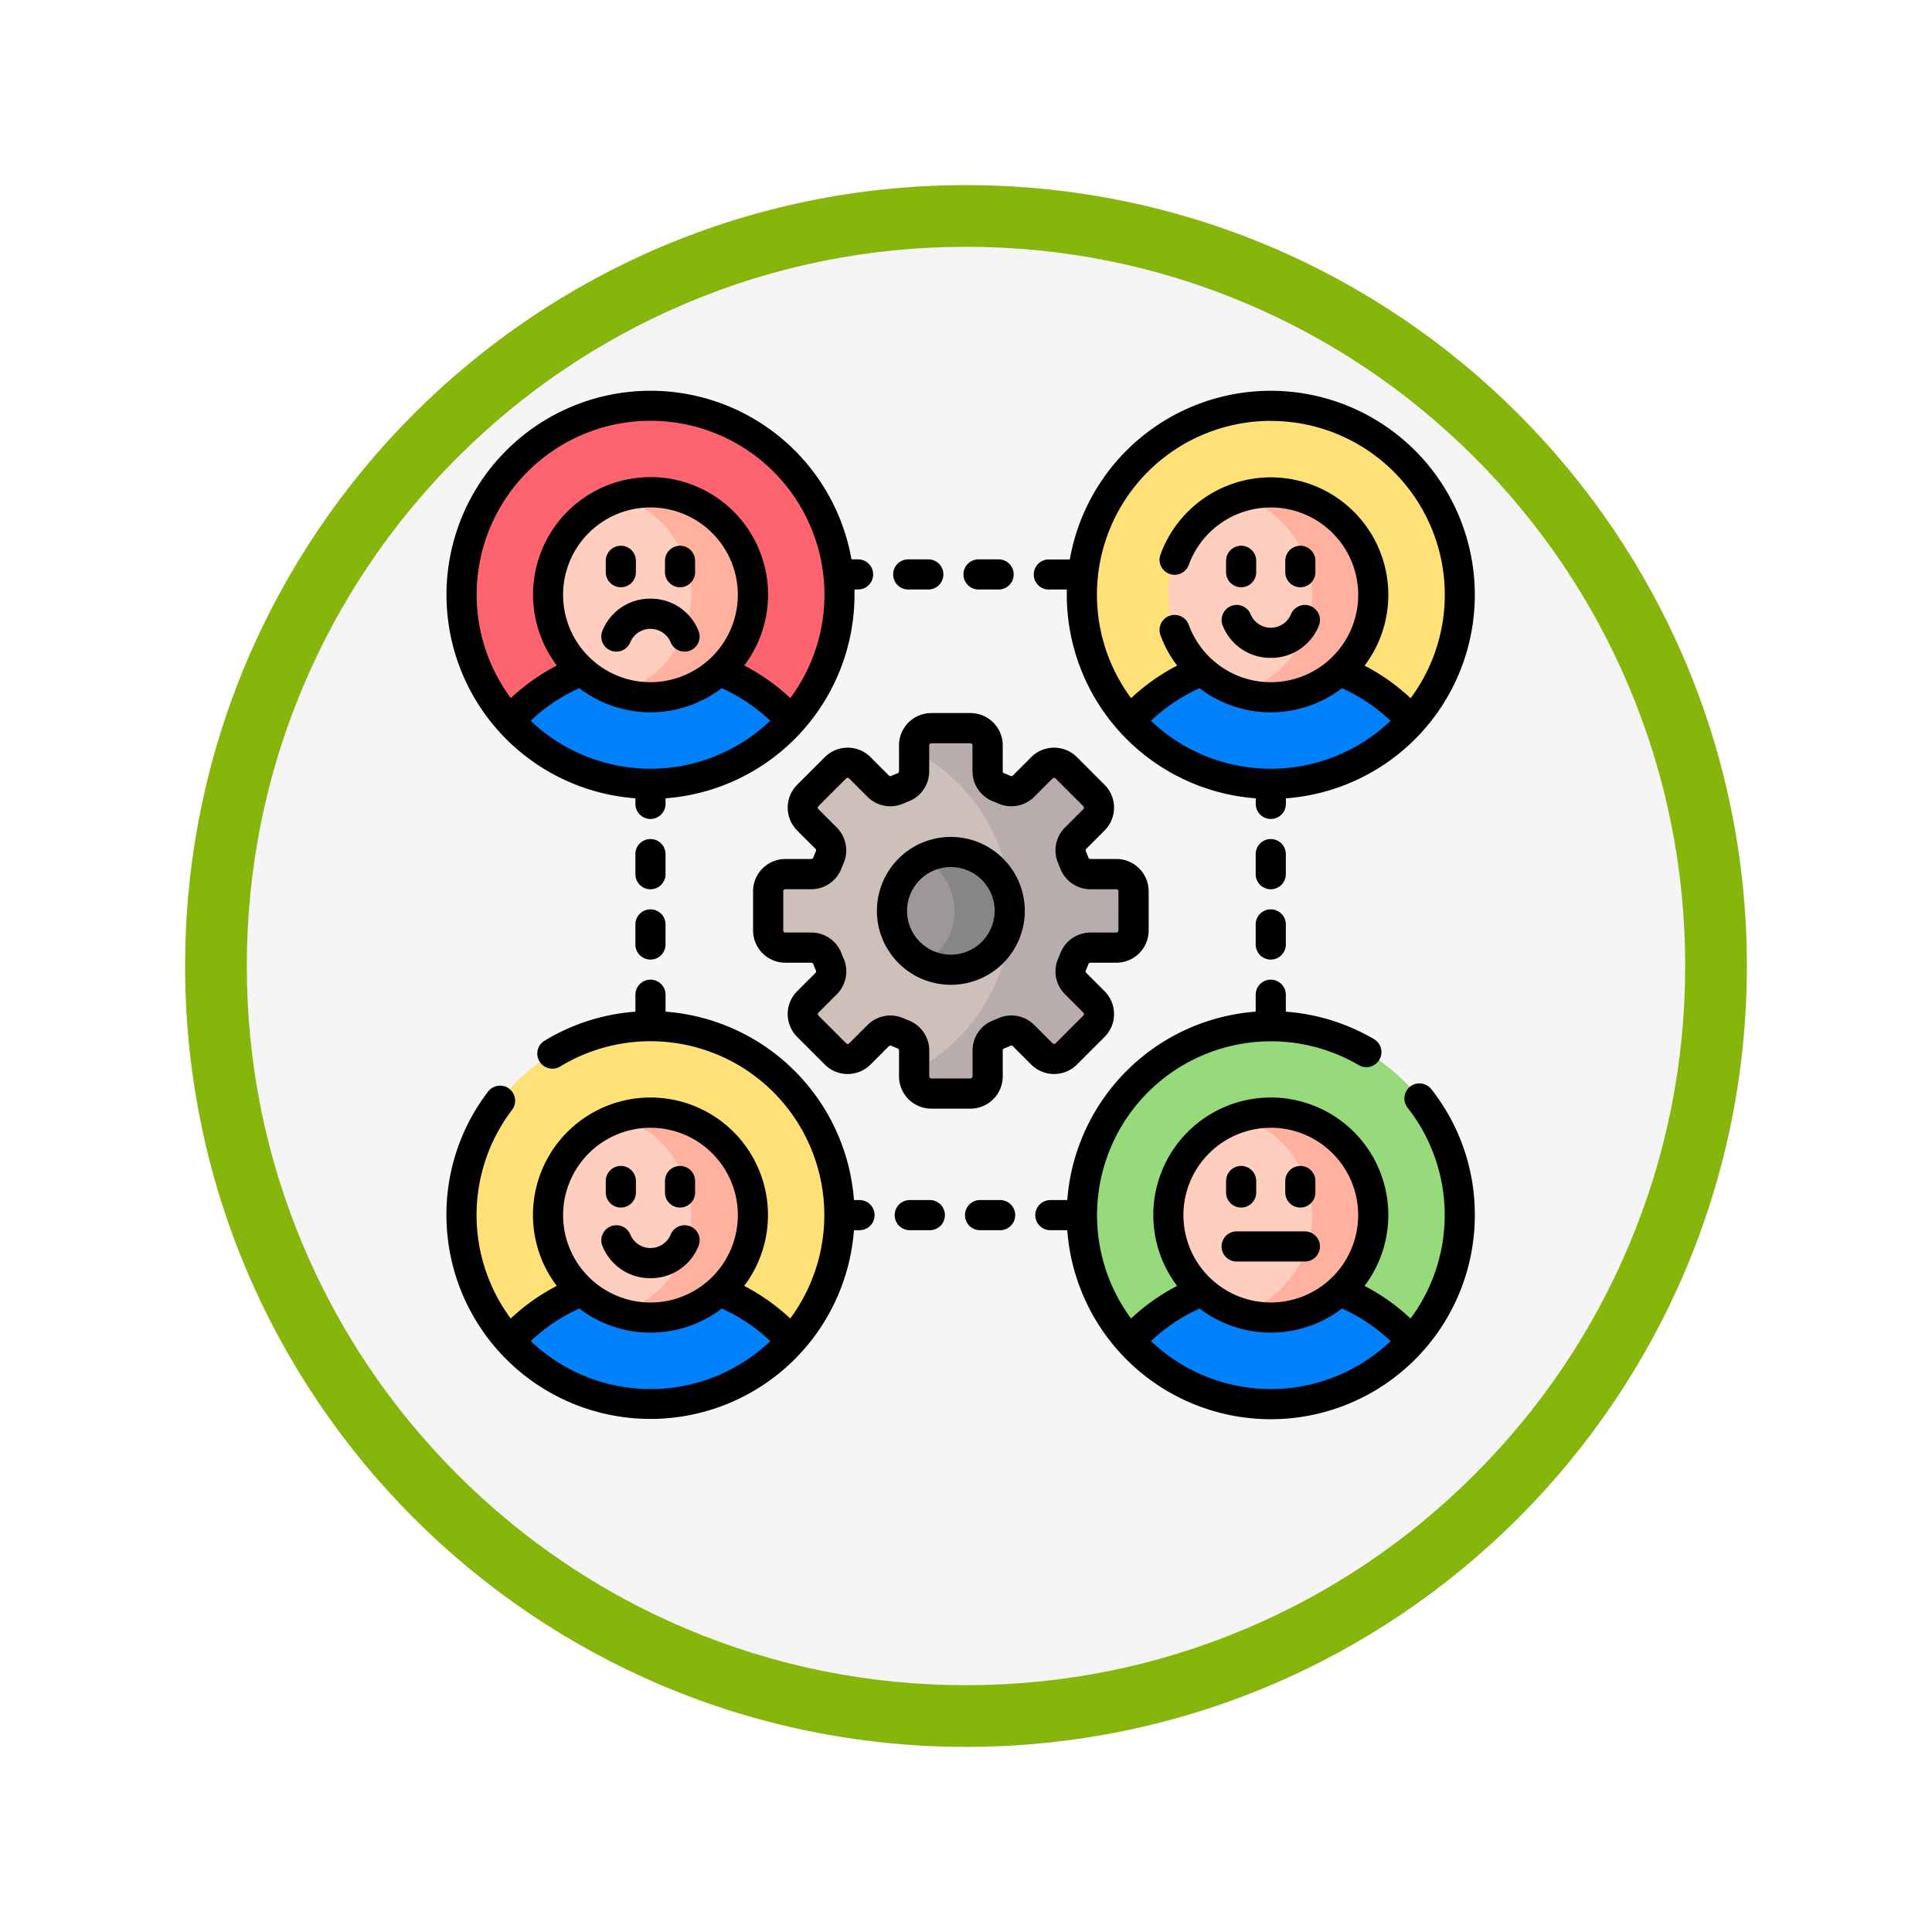 <svg xmlns="http://www.w3.org/2000/svg" xmlns:xlink="http://www.w3.org/1999/xlink" width="93.934" height="93.934" viewBox="0 0 93.934 93.934">
  <defs>
    <filter id="Path_982547" x="0" y="0" width="93.934" height="93.934" filterUnits="userSpaceOnUse">
      <feOffset dy="3" input="SourceAlpha"/>
      <feGaussianBlur stdDeviation="3" result="blur"/>
      <feFlood flood-opacity="0.161"/>
      <feComposite operator="in" in2="blur"/>
      <feComposite in="SourceGraphic"/>
    </filter>
  </defs>
  <g id="Group_1215589" data-name="Group 1215589" transform="translate(-191.295 -4871)">
    <g id="Group_1214594" data-name="Group 1214594" transform="translate(0 -257)">
      <g id="Group_1214432" data-name="Group 1214432" transform="translate(-0.771 -2738.674)">
        <g id="Group_1183196" data-name="Group 1183196" transform="translate(1 1016.674)">
          <g id="Group_1179610" data-name="Group 1179610" transform="translate(8 4723.467)">
            <g id="Group_1175227" data-name="Group 1175227" transform="translate(-5.967 140.533)">
              <g id="Group_1167337" data-name="Group 1167337" transform="translate(198.033 1992)">
                <g id="Group_1166720" data-name="Group 1166720">
                  <g id="Group_1164305" data-name="Group 1164305">
                    <g id="Group_1163948" data-name="Group 1163948">
                      <g id="Group_1158168" data-name="Group 1158168">
                        <g id="Group_1152576" data-name="Group 1152576">
                          <g id="Group_1148633" data-name="Group 1148633">
                            <g id="Group_1148525" data-name="Group 1148525">
                              <g transform="matrix(1, 0, 0, 1, -9, -6)" filter="url(#Path_982547)">
                                <g id="Path_982547-2" data-name="Path 982547" transform="translate(9 6)" fill="#f5f5f5">
                                  <path d="M 37.967 74.434 C 33.043 74.434 28.268 73.47 23.773 71.568 C 19.43 69.732 15.53 67.102 12.181 63.753 C 8.831 60.403 6.202 56.503 4.365 52.161 C 2.464 47.666 1.5 42.89 1.5 37.967 C 1.5 33.043 2.464 28.268 4.365 23.773 C 6.202 19.43 8.831 15.53 12.181 12.181 C 15.53 8.831 19.43 6.202 23.773 4.365 C 28.268 2.464 33.043 1.5 37.967 1.5 C 42.89 1.5 47.666 2.464 52.161 4.365 C 56.503 6.202 60.403 8.831 63.753 12.181 C 67.102 15.53 69.732 19.43 71.568 23.773 C 73.47 28.268 74.434 33.043 74.434 37.967 C 74.434 42.89 73.47 47.666 71.568 52.161 C 69.732 56.503 67.102 60.403 63.753 63.753 C 60.403 67.102 56.503 69.732 52.161 71.568 C 47.666 73.47 42.89 74.434 37.967 74.434 Z" stroke="none"/>
                                  <path d="M 37.967 3 C 33.245 3 28.666 3.924 24.357 5.747 C 20.194 7.508 16.454 10.029 13.242 13.242 C 10.029 16.454 7.508 20.194 5.747 24.357 C 3.924 28.666 3 33.245 3 37.967 C 3 42.689 3.924 47.268 5.747 51.577 C 7.508 55.74 10.029 59.48 13.242 62.692 C 16.454 65.904 20.194 68.426 24.357 70.187 C 28.666 72.009 33.245 72.934 37.967 72.934 C 42.689 72.934 47.268 72.009 51.577 70.187 C 55.74 68.426 59.48 65.904 62.692 62.692 C 65.904 59.48 68.426 55.74 70.187 51.577 C 72.009 47.268 72.934 42.689 72.934 37.967 C 72.934 33.245 72.009 28.666 70.187 24.357 C 68.426 20.194 65.904 16.454 62.692 13.242 C 59.48 10.029 55.74 7.508 51.577 5.747 C 47.268 3.924 42.689 3 37.967 3 M 37.967 0 C 58.935 0 75.934 16.998 75.934 37.967 C 75.934 58.935 58.935 75.934 37.967 75.934 C 16.998 75.934 0 58.935 0 37.967 C 0 16.998 16.998 0 37.967 0 Z" stroke="none" fill="#86b60c"/>
                                </g>
                              </g>
                            </g>
                          </g>
                        </g>
                      </g>
                    </g>
                  </g>
                </g>
              </g>
            </g>
          </g>
        </g>
      </g>
      <g id="conexion" transform="translate(213 5147)">
        <g id="Group_1214560" data-name="Group 1214560" transform="translate(15.641 16.401)">
          <g id="Group_1214556" data-name="Group 1214556" transform="translate(0 0)">
            <path id="Path_1077449" data-name="Path 1077449" d="M177.931,177.783v-1.905a.836.836,0,0,0-.836-.836h-1.262a.83.83,0,0,1-.777-.527q-.058-.15-.122-.3a.831.831,0,0,1,.177-.922L176,172.4a.836.836,0,0,0,0-1.183l-1.347-1.347a.836.836,0,0,0-1.183,0l-.893.893a.831.831,0,0,1-.922.177q-.146-.065-.3-.122a.83.83,0,0,1-.527-.777v-1.262a.836.836,0,0,0-.836-.836h-1.905a.836.836,0,0,0-.836.836v1.262a.83.83,0,0,1-.527.777q-.15.058-.3.122a.831.831,0,0,1-.922-.177l-.893-.893a.836.836,0,0,0-1.183,0l-1.347,1.347a.836.836,0,0,0,0,1.183l.893.893a.831.831,0,0,1,.177.922q-.065.146-.122.3a.83.83,0,0,1-.777.527H161a.836.836,0,0,0-.836.836v1.905a.836.836,0,0,0,.836.836h1.262a.83.83,0,0,1,.777.527q.058.15.122.3a.831.831,0,0,1-.177.922l-.893.893a.836.836,0,0,0,0,1.183l1.347,1.347a.836.836,0,0,0,1.183,0l.893-.893a.831.831,0,0,1,.922-.177q.146.065.3.122a.83.83,0,0,1,.527.777v1.262a.836.836,0,0,0,.836.836H170a.836.836,0,0,0,.836-.836v-1.262a.83.83,0,0,1,.527-.777q.15-.058.3-.122a.831.831,0,0,1,.922.177l.893.893a.836.836,0,0,0,1.183,0L176,182.439a.836.836,0,0,0,0-1.183l-.893-.893a.831.831,0,0,1-.177-.922q.065-.146.122-.3a.83.83,0,0,1,.777-.527h1.262a.836.836,0,0,0,.837-.836Z" transform="translate(-160.16 -167.945)" fill="#cdbfba"/>
          </g>
          <g id="Group_1214557" data-name="Group 1214557" transform="translate(7.096)">
            <path id="Path_1077450" data-name="Path 1077450" d="M242.662,175.041H241.4a.83.83,0,0,1-.777-.527q-.058-.15-.122-.3a.831.831,0,0,1,.177-.922l.893-.893a.836.836,0,0,0,0-1.183l-1.347-1.347a.836.836,0,0,0-1.183,0l-.893.893a.831.831,0,0,1-.922.177q-.146-.065-.3-.122a.83.83,0,0,1-.527-.777v-1.262a.836.836,0,0,0-.836-.836h-1.905a.836.836,0,0,0-.836.836v.265a8.791,8.791,0,0,1,0,15.567v.265a.836.836,0,0,0,.836.836h1.905a.836.836,0,0,0,.836-.836v-1.262a.83.83,0,0,1,.527-.777q.15-.058.3-.122a.831.831,0,0,1,.922.177l.893.893a.836.836,0,0,0,1.183,0l1.347-1.347a.837.837,0,0,0,0-1.183l-.893-.893a.831.831,0,0,1-.177-.922q.065-.146.122-.3a.83.83,0,0,1,.777-.527h1.262a.836.836,0,0,0,.836-.836v-1.905A.836.836,0,0,0,242.662,175.041Z" transform="translate(-232.824 -167.945)" fill="#b9acac"/>
          </g>
          <g id="Group_1214558" data-name="Group 1214558" transform="translate(6.023 6.023)">
            <circle id="Ellipse_13446" data-name="Ellipse 13446" cx="2.862" cy="2.862" r="2.862" fill="#9e9797"/>
          </g>
          <g id="Group_1214559" data-name="Group 1214559" transform="translate(7.545 6.023)">
            <path id="Path_1077451" data-name="Path 1077451" d="M238.757,229.618a2.849,2.849,0,0,0-1.341.333,2.862,2.862,0,0,1,0,5.058,2.862,2.862,0,1,0,1.341-5.392Z" transform="translate(-237.416 -229.618)" fill="#868686"/>
          </g>
        </g>
        <g id="Group_1214568" data-name="Group 1214568" transform="translate(30.892 0.732)">
          <g id="Group_1214567" data-name="Group 1214567">
            <g id="Group_1214566" data-name="Group 1214566">
              <g id="Group_1214561" data-name="Group 1214561">
                <circle id="Ellipse_13447" data-name="Ellipse 13447" cx="9.188" cy="9.188" r="9.188" fill="#ffe177"/>
              </g>
              <g id="Group_1214562" data-name="Group 1214562" transform="translate(2.341 12.84)">
                <path id="Path_1077452" data-name="Path 1077452" d="M350.386,138.979a4.87,4.87,0,0,1-6.474,0,9.206,9.206,0,0,0-3.61,2.474,9.185,9.185,0,0,0,13.694,0A9.207,9.207,0,0,0,350.386,138.979Z" transform="translate(-340.302 -138.979)" fill="#0182fc"/>
              </g>
              <g id="Group_1214565" data-name="Group 1214565" transform="translate(4.208 4.208)">
                <g id="Group_1214563" data-name="Group 1214563">
                  <circle id="Ellipse_13448" data-name="Ellipse 13448" cx="4.981" cy="4.981" r="4.981" fill="#ffcebf"/>
                </g>
                <g id="Group_1214564" data-name="Group 1214564" transform="translate(3.495)">
                  <path id="Path_1077453" data-name="Path 1077453" d="M396.691,50.587a4.976,4.976,0,0,0-1.485.225,4.982,4.982,0,0,1,0,9.51,4.981,4.981,0,1,0,1.485-9.736Z" transform="translate(-395.206 -50.587)" fill="#ffb09e"/>
                </g>
              </g>
            </g>
          </g>
        </g>
        <g id="Group_1214576" data-name="Group 1214576" transform="translate(0.732 0.732)">
          <g id="Group_1214575" data-name="Group 1214575">
            <g id="Group_1214574" data-name="Group 1214574">
              <g id="Group_1214569" data-name="Group 1214569">
                <circle id="Ellipse_13449" data-name="Ellipse 13449" cx="9.188" cy="9.188" r="9.188" fill="#fe646f"/>
              </g>
              <g id="Group_1214570" data-name="Group 1214570" transform="translate(2.341 12.84)">
                <path id="Path_1077454" data-name="Path 1077454" d="M41.56,138.979a4.87,4.87,0,0,1-6.473,0,9.206,9.206,0,0,0-3.61,2.474,9.185,9.185,0,0,0,13.694,0A9.206,9.206,0,0,0,41.56,138.979Z" transform="translate(-31.476 -138.979)" fill="#0182fc"/>
              </g>
              <g id="Group_1214573" data-name="Group 1214573" transform="translate(4.208 4.208)">
                <g id="Group_1214571" data-name="Group 1214571">
                  <circle id="Ellipse_13450" data-name="Ellipse 13450" cx="4.981" cy="4.981" r="4.981" fill="#ffcebf"/>
                </g>
                <g id="Group_1214572" data-name="Group 1214572" transform="translate(3.487)">
                  <path id="Path_1077455" data-name="Path 1077455" d="M87.787,50.587a4.978,4.978,0,0,0-1.494.228,4.982,4.982,0,0,1,0,9.5,4.981,4.981,0,1,0,1.493-9.733Z" transform="translate(-86.293 -50.587)" fill="#ffb09e"/>
                </g>
              </g>
            </g>
          </g>
        </g>
        <g id="Group_1214584" data-name="Group 1214584" transform="translate(0.732 30.892)">
          <g id="Group_1214583" data-name="Group 1214583">
            <g id="Group_1214582" data-name="Group 1214582">
              <g id="Group_1214577" data-name="Group 1214577">
                <circle id="Ellipse_13451" data-name="Ellipse 13451" cx="9.188" cy="9.188" r="9.188" fill="#ffe177"/>
              </g>
              <g id="Group_1214578" data-name="Group 1214578" transform="translate(2.341 12.84)">
                <path id="Path_1077456" data-name="Path 1077456" d="M41.56,447.8a4.87,4.87,0,0,1-6.473,0,9.206,9.206,0,0,0-3.61,2.474,9.185,9.185,0,0,0,13.694,0A9.206,9.206,0,0,0,41.56,447.8Z" transform="translate(-31.476 -447.804)" fill="#0182fc"/>
              </g>
              <g id="Group_1214581" data-name="Group 1214581" transform="translate(4.208 4.208)">
                <g id="Group_1214579" data-name="Group 1214579">
                  <circle id="Ellipse_13452" data-name="Ellipse 13452" cx="4.981" cy="4.981" r="4.981" fill="#ffcebf"/>
                </g>
                <g id="Group_1214580" data-name="Group 1214580" transform="translate(3.487)">
                  <path id="Path_1077457" data-name="Path 1077457" d="M87.787,359.413a4.978,4.978,0,0,0-1.494.228,4.982,4.982,0,0,1,0,9.5,4.981,4.981,0,1,0,1.493-9.733Z" transform="translate(-86.293 -359.413)" fill="#ffb09e"/>
                </g>
              </g>
            </g>
          </g>
        </g>
        <g id="Group_1214592" data-name="Group 1214592" transform="translate(30.892 30.892)">
          <g id="Group_1214591" data-name="Group 1214591">
            <g id="Group_1214590" data-name="Group 1214590">
              <g id="Group_1214585" data-name="Group 1214585">
                <circle id="Ellipse_13453" data-name="Ellipse 13453" cx="9.188" cy="9.188" r="9.188" fill="#97da7b"/>
              </g>
              <g id="Group_1214586" data-name="Group 1214586" transform="translate(2.341 12.84)">
                <path id="Path_1077458" data-name="Path 1077458" d="M350.386,447.8a4.87,4.87,0,0,1-6.474,0,9.206,9.206,0,0,0-3.61,2.474,9.185,9.185,0,0,0,13.694,0A9.207,9.207,0,0,0,350.386,447.8Z" transform="translate(-340.302 -447.804)" fill="#0182fc"/>
              </g>
              <g id="Group_1214589" data-name="Group 1214589" transform="translate(4.208 4.208)">
                <g id="Group_1214587" data-name="Group 1214587">
                  <circle id="Ellipse_13454" data-name="Ellipse 13454" cx="4.981" cy="4.981" r="4.981" fill="#ffcebf"/>
                </g>
                <g id="Group_1214588" data-name="Group 1214588" transform="translate(3.496)">
                  <path id="Path_1077459" data-name="Path 1077459" d="M396.692,359.413a4.976,4.976,0,0,0-1.485.225,4.982,4.982,0,0,1,0,9.51,4.981,4.981,0,1,0,1.485-9.736Z" transform="translate(-395.207 -359.413)" fill="#ffb09e"/>
                </g>
              </g>
            </g>
          </g>
        </g>
        <g id="Group_1214593" data-name="Group 1214593" transform="translate(0 0)">
          <path id="Path_1077460" data-name="Path 1077460" d="M168.407,177.535l1.347-1.347a1.571,1.571,0,0,0,0-2.219l-.893-.893a.1.1,0,0,1-.025-.107c.048-.107.093-.218.136-.329a.1.1,0,0,1,.093-.058h1.262a1.571,1.571,0,0,0,1.569-1.569v-1.905a1.571,1.571,0,0,0-1.569-1.569h-1.262a.1.1,0,0,1-.093-.058c-.043-.111-.089-.222-.136-.329a.1.1,0,0,1,.025-.107l.893-.893a1.571,1.571,0,0,0,0-2.219l-1.347-1.347a1.571,1.571,0,0,0-2.219,0l-.893.893a.1.1,0,0,1-.107.025c-.108-.048-.219-.094-.329-.136a.1.1,0,0,1-.058-.093v-1.262a1.571,1.571,0,0,0-1.569-1.569h-1.905a1.571,1.571,0,0,0-1.569,1.569v1.262a.1.1,0,0,1-.058.093c-.11.042-.221.088-.329.136a.1.1,0,0,1-.107-.025l-.893-.893a1.571,1.571,0,0,0-2.219,0l-1.347,1.347a1.571,1.571,0,0,0,0,2.219l.893.893a.1.1,0,0,1,.025.107c-.048.108-.094.219-.136.329a.1.1,0,0,1-.093.058h-1.262a1.571,1.571,0,0,0-1.569,1.569v1.905a1.571,1.571,0,0,0,1.569,1.569h1.262a.1.1,0,0,1,.093.058c.042.11.088.221.136.329a.1.1,0,0,1-.025.107l-.893.893a1.571,1.571,0,0,0,0,2.219l1.347,1.347a1.571,1.571,0,0,0,2.219,0l.893-.893a.1.1,0,0,1,.107-.025c.107.048.218.093.329.136a.1.1,0,0,1,.058.093v1.262a1.571,1.571,0,0,0,1.569,1.569h1.905a1.571,1.571,0,0,0,1.569-1.569v-1.262a.1.1,0,0,1,.058-.093c.111-.043.222-.089.329-.136a.1.1,0,0,1,.107.025l.893.893a1.57,1.57,0,0,0,2.218,0Zm-2.075-1.928a1.571,1.571,0,0,0-1.737-.328c-.085.038-.173.074-.262.108a1.571,1.571,0,0,0-1,1.461v1.262a.1.1,0,0,1-.1.1h-1.905a.1.1,0,0,1-.1-.1v-1.262a1.571,1.571,0,0,0-1-1.46c-.089-.034-.177-.071-.262-.108a1.536,1.536,0,0,0-.623-.131,1.578,1.578,0,0,0-1.113.459l-.893.893a.1.1,0,0,1-.147,0l-1.347-1.347a.1.1,0,0,1,0-.147l.893-.893a1.572,1.572,0,0,0,.328-1.737c-.038-.086-.075-.174-.108-.262a1.571,1.571,0,0,0-1.461-1H154.23a.1.1,0,0,1-.1-.1v-1.905a.1.1,0,0,1,.1-.1h1.262a1.571,1.571,0,0,0,1.461-1c.034-.088.07-.176.108-.262a1.572,1.572,0,0,0-.328-1.737l-.893-.893a.1.1,0,0,1,0-.147l1.347-1.347a.1.1,0,0,1,.147,0l.893.893a1.571,1.571,0,0,0,1.737.328c.086-.038.174-.075.262-.108a1.571,1.571,0,0,0,1-1.461v-1.262a.1.1,0,0,1,.1-.1h1.905a.1.1,0,0,1,.1.1v1.262a1.571,1.571,0,0,0,1,1.461c.088.034.176.07.262.108a1.572,1.572,0,0,0,1.737-.328l.893-.893a.1.1,0,0,1,.147,0l1.347,1.347a.1.1,0,0,1,0,.147l-.893.893a1.572,1.572,0,0,0-.328,1.737c.038.085.074.173.108.262a1.571,1.571,0,0,0,1.461,1h1.262a.1.1,0,0,1,.1.1v1.905a.1.1,0,0,1-.1.1h-1.262a1.571,1.571,0,0,0-1.46,1c-.034.089-.071.177-.108.262a1.572,1.572,0,0,0,.328,1.737l.893.893a.1.1,0,0,1,0,.147l-1.347,1.347a.1.1,0,0,1-.147,0Z" transform="translate(-137.753 -144.775)"/>
          <path id="Path_1077461" data-name="Path 1077461" d="M217.928,222.118a3.595,3.595,0,1,0,3.595,3.595A3.6,3.6,0,0,0,217.928,222.118Zm0,5.725a2.13,2.13,0,1,1,2.13-2.13A2.132,2.132,0,0,1,217.928,227.843Z" transform="translate(-193.402 -200.427)"/>
          <path id="Path_1077462" data-name="Path 1077462" d="M388.911,79.164a.732.732,0,0,0,.732-.732v-.553a.732.732,0,0,0-1.465,0v.553A.732.732,0,0,0,388.911,79.164Z" transform="translate(-350.271 -69.612)"/>
          <path id="Path_1077463" data-name="Path 1077463" d="M418.378,79.164a.732.732,0,0,0,.732-.732v-.553a.732.732,0,0,0-1.465,0v.553A.732.732,0,0,0,418.378,79.164Z" transform="translate(-376.86 -69.612)"/>
          <path id="Path_1077464" data-name="Path 1077464" d="M388.317,109.195a2.489,2.489,0,0,0,2.336-1.561.732.732,0,0,0-1.353-.561,1.063,1.063,0,0,1-1.964,0,.732.732,0,1,0-1.353.561A2.489,2.489,0,0,0,388.317,109.195Z" transform="translate(-348.237 -96.209)"/>
          <path id="Path_1077465" data-name="Path 1077465" d="M223.15,85.389h.977a.732.732,0,1,0,0-1.465h-.977a.732.732,0,1,0,0,1.465Z" transform="translate(-200.697 -75.728)"/>
          <path id="Path_1077466" data-name="Path 1077466" d="M258.15,85.389h.977a.732.732,0,0,0,0-1.465h-.977a.732.732,0,0,0,0,1.465Z" transform="translate(-232.279 -75.728)"/>
          <path id="Path_1077467" data-name="Path 1077467" d="M293.15,9.661h.873q0,.13,0,.26a9.934,9.934,0,0,0,9.188,9.894v.271a.732.732,0,1,0,1.465,0v-.271A9.921,9.921,0,1,0,294.17,8.2l-.043,0h-.977a.732.732,0,0,0,0,1.465Zm7.328,4.8a5.7,5.7,0,0,0,6.926,0,8.529,8.529,0,0,1,2.361,1.585,8.441,8.441,0,0,1-11.649,0A8.526,8.526,0,0,1,300.478,14.46Zm3.463-12.995a8.451,8.451,0,0,1,6.8,13.482,10.012,10.012,0,0,0-2.239-1.584,5.712,5.712,0,1,0-9.924-5.4.732.732,0,1,0,1.376.5,4.248,4.248,0,1,1,0,2.915.732.732,0,1,0-1.376.5,5.669,5.669,0,0,0,.81,1.482,10.014,10.014,0,0,0-2.238,1.584,8.451,8.451,0,0,1,6.8-13.482Z" transform="translate(-263.861 0)"/>
          <path id="Path_1077468" data-name="Path 1077468" d="M94.819,258.175a.732.732,0,0,0-.732.732v.977a.732.732,0,0,0,1.465,0v-.977A.732.732,0,0,0,94.819,258.175Z" transform="translate(-84.899 -232.962)"/>
          <path id="Path_1077469" data-name="Path 1077469" d="M95.552,223.907a.732.732,0,0,0-1.465,0v.977a.732.732,0,0,0,1.465,0Z" transform="translate(-84.899 -201.38)"/>
          <path id="Path_1077470" data-name="Path 1077470" d="M20.086,303.892h-.271a9.936,9.936,0,0,0-9.161-9.161v-.823a.732.732,0,0,0-1.465,0v.824a9.892,9.892,0,0,0-4.419,1.413.732.732,0,1,0,.762,1.251A8.454,8.454,0,0,1,16.716,309.65a10.012,10.012,0,0,0-2.239-1.585,5.713,5.713,0,1,0-9.112,0,10.012,10.012,0,0,0-2.239,1.585,8.447,8.447,0,0,1,.065-10.145.732.732,0,0,0-1.165-.888A9.832,9.832,0,0,0,0,304.624a9.921,9.921,0,0,0,19.814.732h.271a.732.732,0,0,0,0-1.465ZM9.921,300.376a4.248,4.248,0,1,1-4.248,4.248A4.253,4.253,0,0,1,9.921,300.376ZM4.1,310.749a8.53,8.53,0,0,1,2.361-1.585,5.7,5.7,0,0,0,6.927,0,8.528,8.528,0,0,1,2.361,1.585,8.441,8.441,0,0,1-11.649,0Z" transform="translate(0 -264.544)"/>
          <path id="Path_1077471" data-name="Path 1077471" d="M224.884,402.913h-.977a.732.732,0,0,0,0,1.465h.977a.732.732,0,0,0,0-1.465Z" transform="translate(-201.38 -363.566)"/>
          <path id="Path_1077472" data-name="Path 1077472" d="M259.884,402.913h-.977a.732.732,0,0,0,0,1.465h.977a.732.732,0,0,0,0-1.465Z" transform="translate(-232.962 -363.566)"/>
          <path id="Path_1077473" data-name="Path 1077473" d="M9.188,19.814v.271a.732.732,0,1,0,1.465,0v-.271a9.934,9.934,0,0,0,9.188-9.894q0-.131,0-.26h.174a.732.732,0,1,0,0-1.465h-.321a9.921,9.921,0,1,0-10.5,11.619Zm.732-5.646a4.248,4.248,0,1,1,4.248-4.248,4.253,4.253,0,0,1-4.248,4.248Zm-3.463.291a5.7,5.7,0,0,0,6.927,0,8.529,8.529,0,0,1,2.361,1.585,8.441,8.441,0,0,1-11.649,0A8.525,8.525,0,0,1,6.457,14.46Zm3.463-13a8.451,8.451,0,0,1,6.8,13.482,10.013,10.013,0,0,0-2.239-1.584,5.713,5.713,0,1,0-9.112,0,10.015,10.015,0,0,0-2.239,1.584,8.452,8.452,0,0,1,6.8-13.482Z" transform="translate(0 0)"/>
          <path id="Path_1077474" data-name="Path 1077474" d="M80.086,79.164a.732.732,0,0,0,.732-.732v-.553a.732.732,0,0,0-1.465,0v.553A.732.732,0,0,0,80.086,79.164Z" transform="translate(-71.605 -69.612)"/>
          <path id="Path_1077475" data-name="Path 1077475" d="M109.553,79.164a.732.732,0,0,0,.732-.732v-.553a.732.732,0,0,0-1.465,0v.553A.732.732,0,0,0,109.553,79.164Z" transform="translate(-98.194 -69.612)"/>
          <path id="Path_1077476" data-name="Path 1077476" d="M79.489,103.5a2.489,2.489,0,0,0-2.336,1.561.732.732,0,0,0,1.353.561,1.063,1.063,0,0,1,1.964,0,.732.732,0,0,0,1.353-.561A2.489,2.489,0,0,0,79.489,103.5Z" transform="translate(-69.568 -93.392)"/>
          <path id="Path_1077477" data-name="Path 1077477" d="M80.086,387.99a.732.732,0,0,0,.732-.732V386.7a.732.732,0,1,0-1.465,0v.553A.732.732,0,0,0,80.086,387.99Z" transform="translate(-71.605 -348.279)"/>
          <path id="Path_1077478" data-name="Path 1077478" d="M109.553,387.99a.732.732,0,0,0,.732-.732V386.7a.732.732,0,1,0-1.465,0v.553A.732.732,0,0,0,109.553,387.99Z" transform="translate(-98.194 -348.279)"/>
          <path id="Path_1077479" data-name="Path 1077479" d="M79.491,418.02a2.489,2.489,0,0,0,2.336-1.561.732.732,0,0,0-1.353-.561,1.063,1.063,0,0,1-1.964,0,.732.732,0,1,0-1.353.561A2.489,2.489,0,0,0,79.491,418.02Z" transform="translate(-69.57 -374.875)"/>
          <path id="Path_1077480" data-name="Path 1077480" d="M311.4,298.374a.733.733,0,0,0-.123,1.028,8.448,8.448,0,0,1,.143,10.247,10.013,10.013,0,0,0-2.239-1.585,5.713,5.713,0,1,0-9.112,0,10.012,10.012,0,0,0-2.239,1.585A8.455,8.455,0,0,1,308.9,297.328a.732.732,0,0,0,.742-1.263,9.9,9.9,0,0,0-4.287-1.334v-.824a.732.732,0,0,0-1.465,0v.823a9.936,9.936,0,0,0-9.161,9.161h-.823a.732.732,0,0,0,0,1.465h.823a9.921,9.921,0,0,0,19.815-.732,9.821,9.821,0,0,0-2.117-6.126A.732.732,0,0,0,311.4,298.374Zm-6.776,2a4.248,4.248,0,1,1-4.248,4.248A4.253,4.253,0,0,1,304.622,300.375ZM298.8,310.748a8.53,8.53,0,0,1,2.361-1.585,5.7,5.7,0,0,0,6.927,0,8.528,8.528,0,0,1,2.361,1.585,8.441,8.441,0,0,1-11.649,0Z" transform="translate(-264.543 -264.543)"/>
          <path id="Path_1077481" data-name="Path 1077481" d="M388.911,387.99a.732.732,0,0,0,.732-.732V386.7a.732.732,0,1,0-1.465,0v.553A.732.732,0,0,0,388.911,387.99Z" transform="translate(-350.271 -348.279)"/>
          <path id="Path_1077482" data-name="Path 1077482" d="M418.378,387.99a.732.732,0,0,0,.732-.732V386.7a.732.732,0,1,0-1.465,0v.553A.732.732,0,0,0,418.378,387.99Z" transform="translate(-376.86 -348.279)"/>
          <path id="Path_1077483" data-name="Path 1077483" d="M386.657,419.965h3.318a.732.732,0,1,0,0-1.465h-3.318a.732.732,0,1,0,0,1.465Z" transform="translate(-348.237 -377.63)"/>
          <path id="Path_1077484" data-name="Path 1077484" d="M403.645,258.175a.732.732,0,0,0-.732.732v.977a.732.732,0,0,0,1.465,0v-.977A.732.732,0,0,0,403.645,258.175Z" transform="translate(-363.566 -232.962)"/>
          <path id="Path_1077485" data-name="Path 1077485" d="M404.378,223.907a.732.732,0,0,0-1.465,0v.977a.732.732,0,0,0,1.465,0Z" transform="translate(-363.566 -201.38)"/>
        </g>
      </g>
    </g>
  </g>
</svg>
